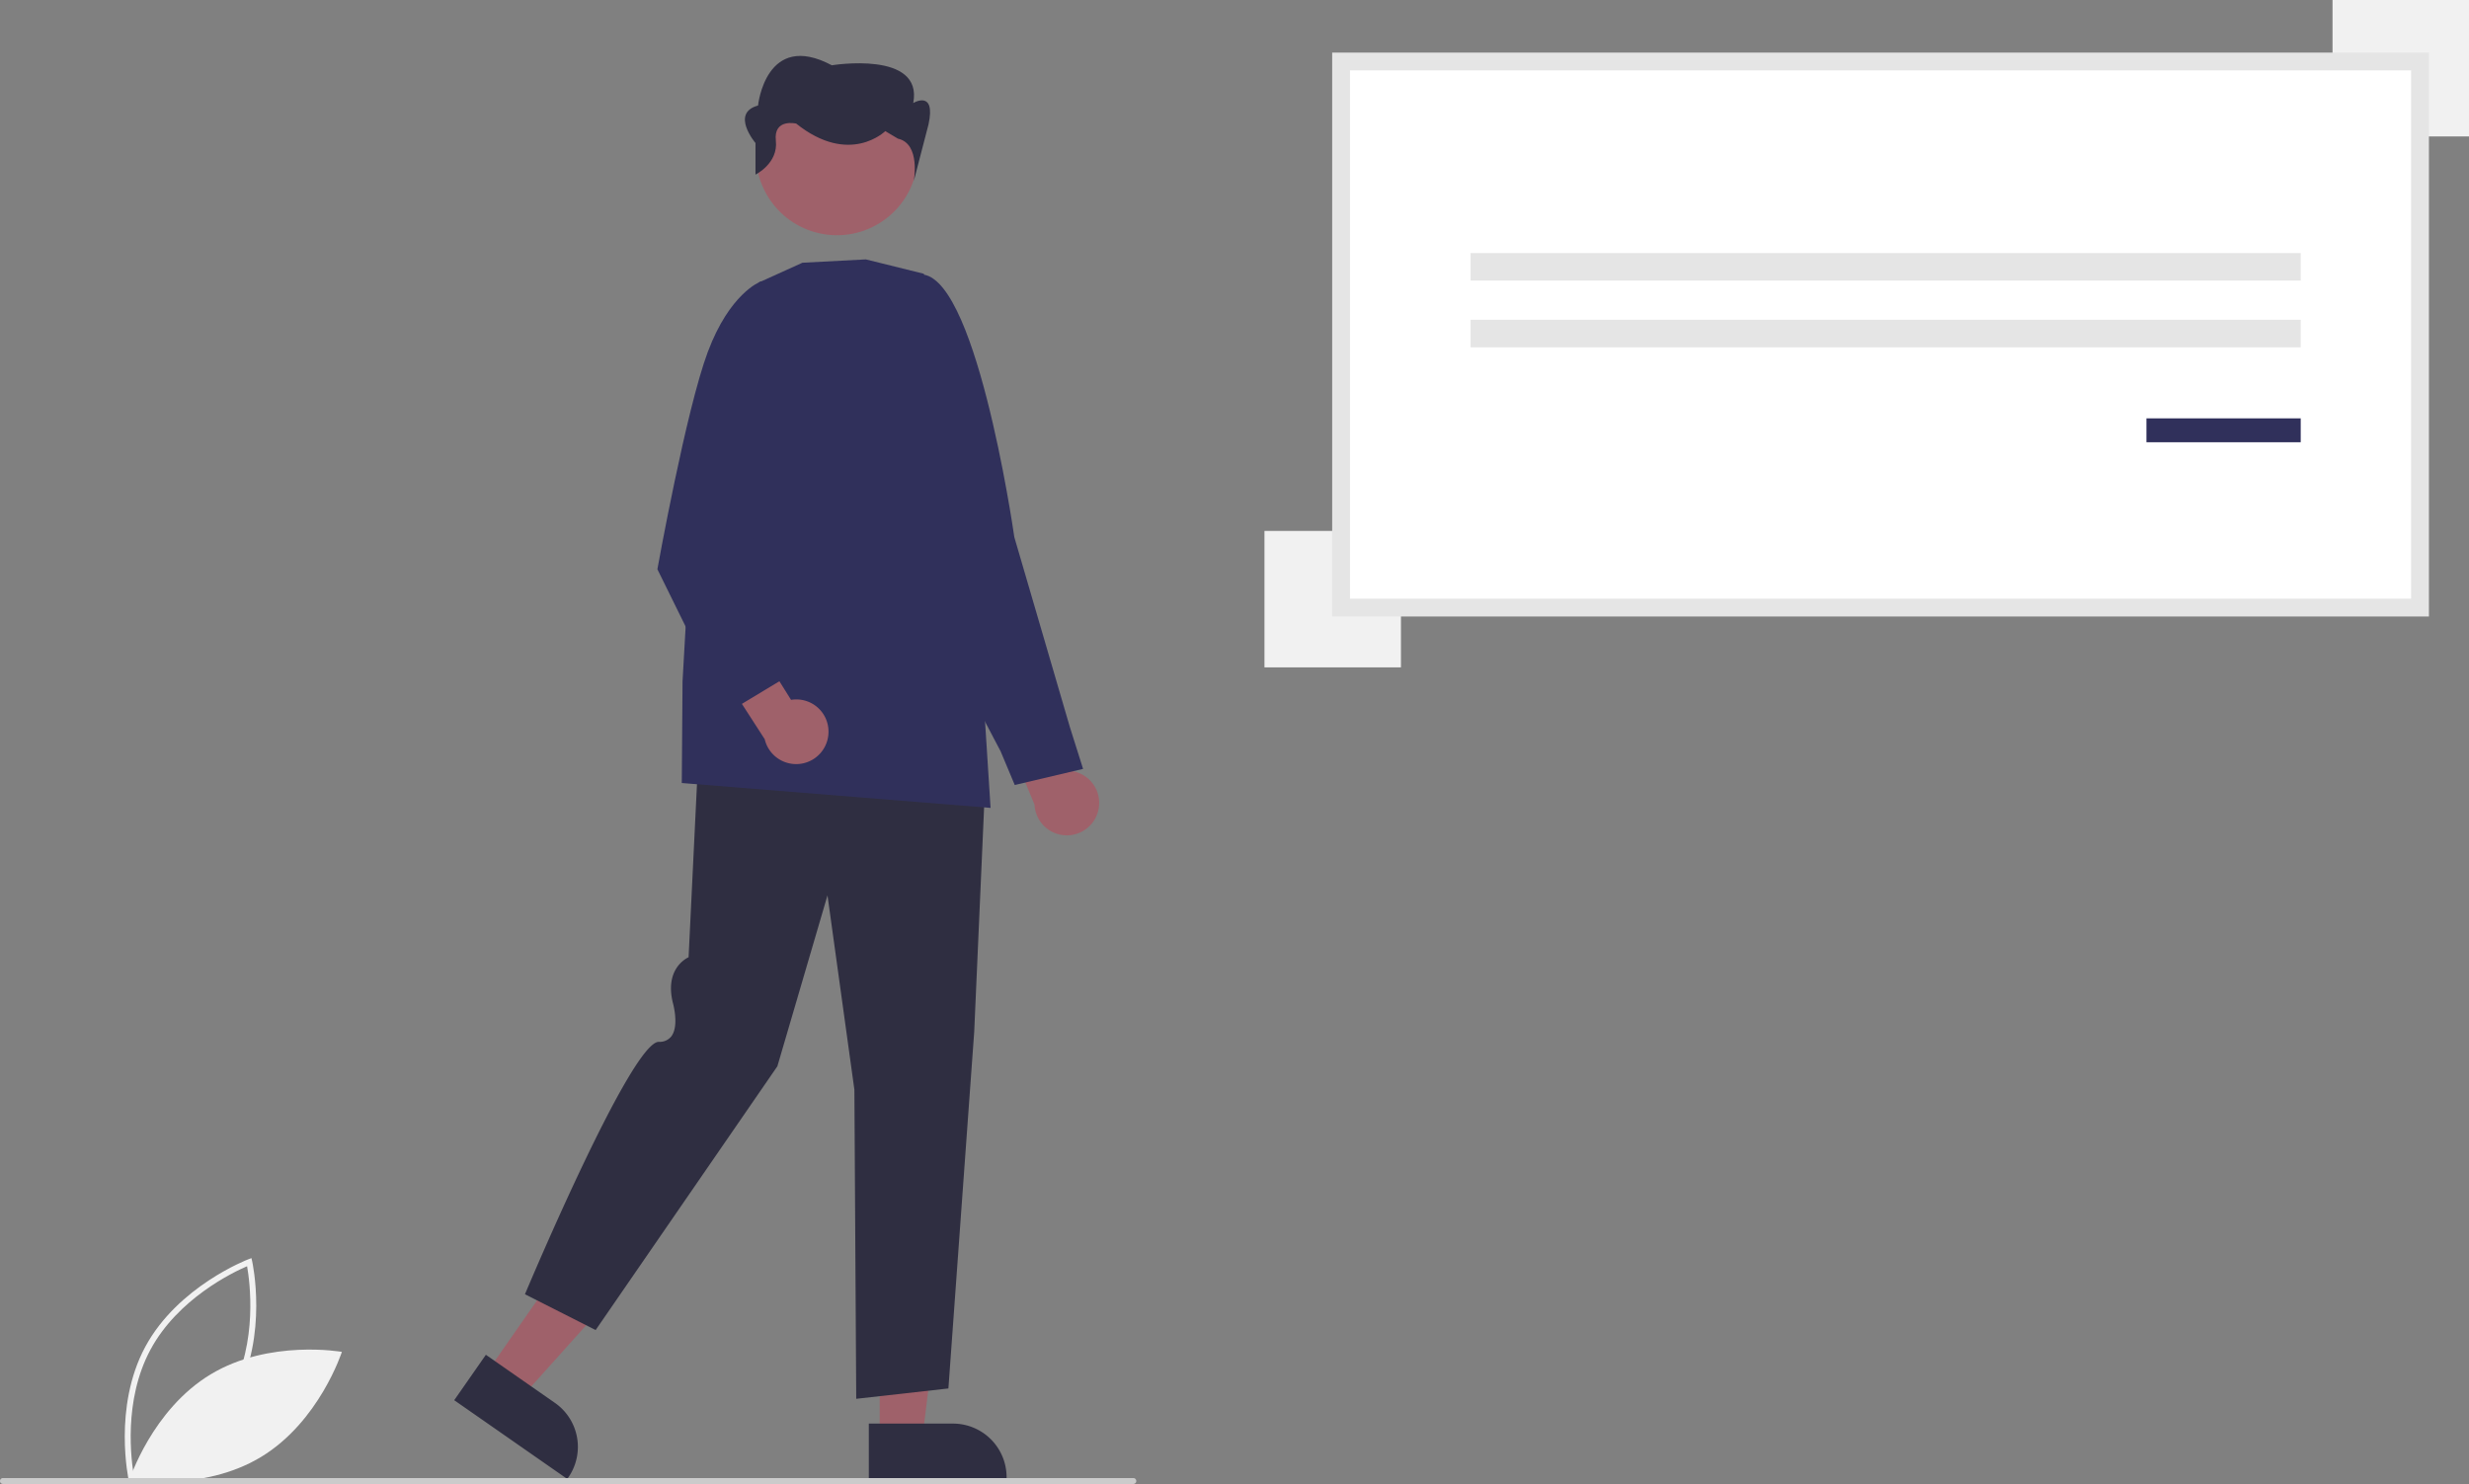 <svg xmlns="http://www.w3.org/2000/svg" data-name="Layer 1" width="832.206" height="500.356" viewBox="0 0 832.206 500.356" xmlns:xlink="http://www.w3.org/1999/xlink"><rect x="0" y="0" width="832.206" height="500.356" fill="#808080" stroke="none"/><path d="M227.317,699.06c-.056-.245-5.44-24.798,5.556-45.19,10.996-20.392,34.468-29.385,34.704-29.474l1.073-.402.253,1.118c.056.245,5.44,24.798-5.556,45.19-10.996,20.392-34.468,29.385-34.704,29.474l-1.073.402Zm39.862-72.338c-4.702,2.022-23.258,10.874-32.545,28.097-9.288,17.225-6.486,37.594-5.592,42.631,4.7-2.018,23.249-10.855,32.545-28.097C270.874,652.129,268.072,631.762,267.178,626.722Z" transform="translate(-183.897 -199.822)" fill="#f1f1f1"/><path d="M254.944,663.149c-19.761,11.889-27.371,35.503-27.371,35.503s24.428,4.339,44.188-7.55,27.371-35.503,27.371-35.503S274.704,651.26,254.944,663.149Z" transform="translate(-183.897 -199.822)" fill="#f1f1f1"/><path d="M554.193,472.564a10.837,10.837,0,0,0-10.48-12.897l-9.151-23.012-15.341,2.15,13.379,32.317a10.896,10.896,0,0,0,21.592,1.443Z" transform="translate(-183.897 -199.822)" fill="#9f616a"/><path d="M525.93,464.479l-4.753-11.335-29.621-56.385,1.611-104.332.309-.041c18.954-2.504,31.778,84.829,32.315,88.548l18.716,64.008,4.455,14.108Z" transform="translate(-183.897 -199.822)" fill="#30305b"/><polygon points="296.518 484.658 310.92 484.657 317.771 429.106 296.515 429.107 296.518 484.658" fill="#9f616a"/><path d="M476.741,679.778l28.363-.001h.001a18.076,18.076,0,0,1,18.075,18.075v.587l-46.438.002Z" transform="translate(-183.897 -199.822)" fill="#2f2e41"/><polygon points="164.095 462.715 175.912 470.949 213.294 429.291 195.854 417.138 164.095 462.715" fill="#9f616a"/><path d="M347.667,656.579l23.271,16.216.001.001a18.076,18.076,0,0,1,4.495,25.164l-.336.482L336.997,671.891Z" transform="translate(-183.897 -199.822)" fill="#2f2e41"/><path d="M472.5,671.422l-.622-104.21L462.815,501.686,445.92,559.31l-.033.047-61.225,88.885-23.823-12.07.131-.31c1.456-3.463,35.762-84.794,44.983-84.794a4.98,4.98,0,0,0,4.242-1.864c2.706-3.614.502-11.283.48-11.36-2.64-10.946,3.997-14.674,5.319-15.296l3.556-73.397.369.025,96.39,6.761-4.044,91.766-8.699,120.232-.299.034Z" transform="translate(-183.897 -199.822)" fill="#2f2e41"/><path d="M517.781,472.202l-.417-.034L413.7,463.812l.256-34.3,5.074-89.558.029-.062,20.663-44.859,14.647-6.633,21.37-1.125.052.013,19.503,4.832,20.288,145.639Z" transform="translate(-183.897 -199.822)" fill="#30305b"/><circle cx="465.995" cy="251.83" r="27.294" transform="translate(-247.584 54.558) rotate(-28.663)" fill="#9f616a"/><path d="M438.546,258.681v-10.634s-8.576-10.1.858-12.645c0,0,2.573-25.443,24.87-13.57,0,0,30.873-5.089,27.443,12.721,0,0,7.718-4.65,5.146,7.224L491.887,260.904s2.403-12.634-5.315-14.33l-4.288-2.544s-12.006,11.873-30.016-2.544c0,0-7.718-1.842-6.861,5.791S438.546,258.681,438.546,258.681Z" transform="translate(-183.897 -199.822)" fill="#2f2e41"/><path d="M463.154,446.587a10.837,10.837,0,0,0-12.624-10.807l-13.132-20.997-14.706,4.868,18.961,29.391a10.896,10.896,0,0,0,21.5-2.456Z" transform="translate(-183.897 -199.822)" fill="#9f616a"/><path d="M429.236,439.969l-23.758-48.235.021-.117c.096-.534,9.659-53.634,16.973-73.152,7.36-19.641,17.436-23.585,17.861-23.743l.213-.079,9.034,8.665-12.514,83.527,13.489,40.284Z" transform="translate(-183.897 -199.822)" fill="#30305b"/><rect x="786.206" width="46" height="46" fill="#f1f1f1"/><rect x="426.206" y="179" width="46" height="46" fill="#f1f1f1"/><path d="M635.922,404.665H999.597V220.556H635.922Z" transform="translate(-183.897 -199.822)" fill="#fff"/><path d="M1002.597,407.665H632.922V217.556h369.675Zm-363.675-6h357.675V223.556H638.922Z" transform="translate(-183.897 -199.822)" fill="#e5e5e5"/><rect x="495.678" y="85.316" width="279.806" height="9.279" fill="#e5e5e5"/><rect x="495.678" y="107.819" width="279.806" height="9.279" fill="#e5e5e5"/><rect x="723.484" y="141.045" width="52" height="8.053" fill="#30305b"/><path d="M565.897,700.138h-381a1,1,0,1,1,0-2h381a1,1,0,0,1,0,2Z" transform="translate(-183.897 -199.822)" fill="#cbcbcb"/></svg>